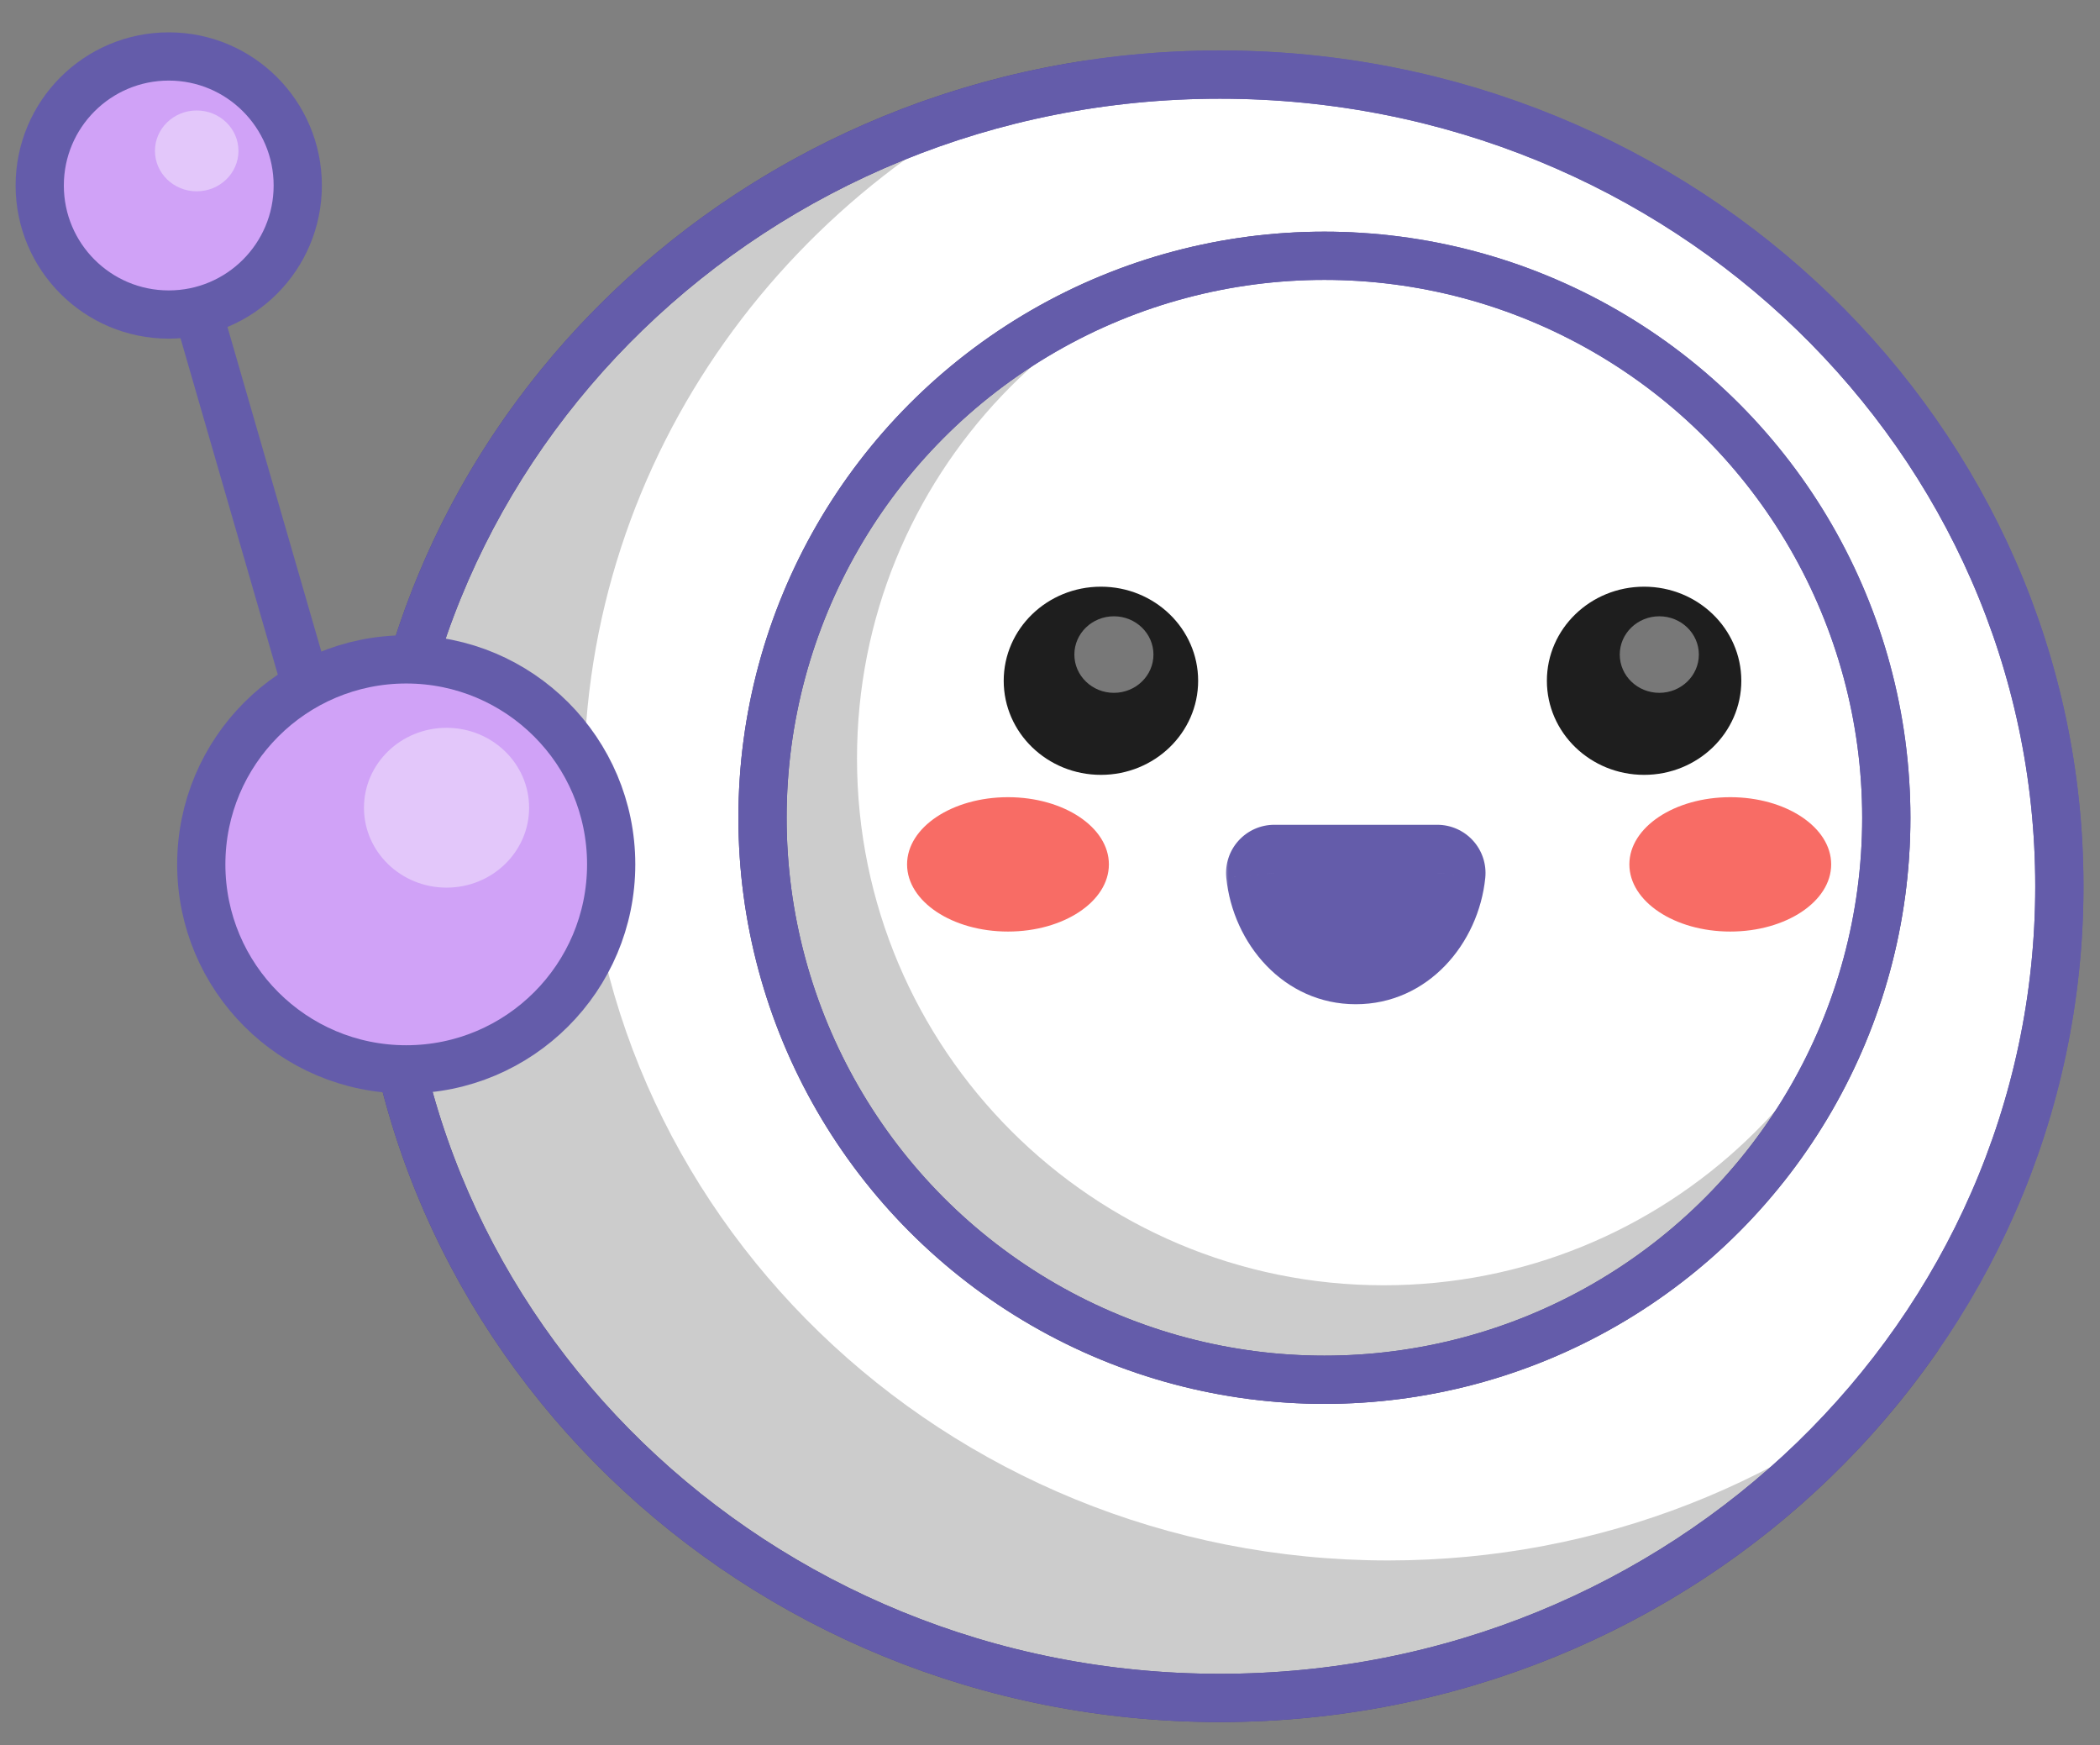 <svg width="136" height="113" viewBox="0 0 136 113" fill="none" xmlns="http://www.w3.org/2000/svg">
<rect x="0" y="0" width="136" height="113" fill="#808080" stroke="none"/>
<path d="M133.368 57.385C133.368 86.363 109.076 109.941 79.002 109.941C48.927 109.941 24.636 86.363 24.636 57.385C24.636 28.408 48.927 4.83 79.002 4.83C109.076 4.83 133.368 28.408 133.368 57.385Z" fill="white" stroke="#645CAA" stroke-width="3.123"/>
<circle cx="85.771" cy="52.951" r="36.389" stroke="#645CAA" stroke-width="3.123"/>
<path fill-rule="evenodd" clip-rule="evenodd" d="M85.771 90.902C106.73 90.902 123.721 73.911 123.721 52.951C123.721 52.291 123.704 51.634 123.671 50.982C122.7 68.951 107.822 83.222 89.611 83.222C70.772 83.222 55.501 67.95 55.501 49.111C55.501 30.9 69.773 16.022 87.742 15.051C87.089 15.018 86.432 15.001 85.771 15.001C64.811 15.001 47.82 31.992 47.82 52.951C47.82 73.911 64.811 90.902 85.771 90.902Z" fill="black" fill-opacity="0.2"/>
<ellipse cx="71.298" cy="44.08" rx="6.296" ry="6.092" fill="#1E1E1E"/>
<ellipse cx="106.475" cy="44.08" rx="6.296" ry="6.092" fill="#1E1E1E"/>
<ellipse cx="72.139" cy="42.383" rx="2.561" ry="2.478" fill="white" fill-opacity="0.4"/>
<ellipse cx="107.46" cy="42.383" rx="2.561" ry="2.478" fill="white" fill-opacity="0.4"/>
<ellipse cx="65.279" cy="55.968" rx="6.535" ry="4.35" fill="#F86C65"/>
<ellipse cx="112.056" cy="55.968" rx="6.535" ry="4.35" fill="#F86C65"/>
<path fill-rule="evenodd" clip-rule="evenodd" d="M125.559 87.381C116.24 95.851 103.698 101.039 89.904 101.039C61.136 101.039 37.815 78.473 37.815 50.636C37.815 29.501 51.258 11.405 70.322 3.916C43.556 7.951 23.074 30.354 23.074 57.385C23.074 87.273 48.114 111.502 79.002 111.502C98.424 111.502 115.533 101.923 125.559 87.381Z" fill="black" fill-opacity="0.2"/>
<path d="M133.368 57.385C133.368 86.363 109.076 109.941 79.002 109.941C48.927 109.941 24.636 86.363 24.636 57.385C24.636 28.408 48.927 4.83 79.002 4.83C109.076 4.83 133.368 28.408 133.368 57.385Z" stroke="#645CAA" stroke-width="3.123"/>
<circle cx="26.308" cy="55.968" r="13.273" fill="#D0A2F7" stroke="#645CAA" stroke-width="3.123"/>
<circle cx="10.928" cy="12.011" r="8.355" fill="#D0A2F7" stroke="#645CAA" stroke-width="3.123"/>
<line x1="12.428" y1="18.83" x2="19.607" y2="43.646" stroke="#645CAA" stroke-width="3.123"/>
<circle cx="85.771" cy="52.951" r="36.389" stroke="#645CAA" stroke-width="3.123"/>
<ellipse cx="28.919" cy="52.3" rx="5.347" ry="5.174" fill="white" fill-opacity="0.4"/>
<ellipse cx="12.739" cy="9.77" rx="2.704" ry="2.617" fill="white" fill-opacity="0.4"/>
<mask id="path-18-outside-1_10553_10827" maskUnits="userSpaceOnUse" x="79.082" y="52.527" width="18" height="13" fill="black">
<rect fill="white" x="79.082" y="52.527" width="18" height="13"/>
<path fill-rule="evenodd" clip-rule="evenodd" d="M93.082 56.527C92.776 59.553 90.529 61.902 87.803 61.902C85.077 61.902 82.831 59.553 82.524 56.527H93.082Z"/>
</mask>
<path fill-rule="evenodd" clip-rule="evenodd" d="M93.082 56.527C92.776 59.553 90.529 61.902 87.803 61.902C85.077 61.902 82.831 59.553 82.524 56.527H93.082Z" fill="#F86C65"/>
<path d="M93.082 56.527V53.405C93.965 53.405 94.806 53.779 95.399 54.434C95.991 55.088 96.278 55.963 96.189 56.842L93.082 56.527ZM82.524 56.527L79.418 56.842C79.329 55.963 79.616 55.088 80.208 54.434C80.8 53.779 81.641 53.405 82.524 53.405V56.527ZM87.803 58.779C88.583 58.779 89.793 58.01 89.975 56.213L96.189 56.842C95.758 61.096 92.475 65.024 87.803 65.024V58.779ZM85.631 56.213C85.813 58.01 87.023 58.779 87.803 58.779V65.024C83.131 65.024 79.848 61.096 79.418 56.842L85.631 56.213ZM82.524 53.405H93.082V59.65H82.524V53.405Z" fill="#645CAA" mask="url(#path-18-outside-1_10553_10827)"/>
</svg>
